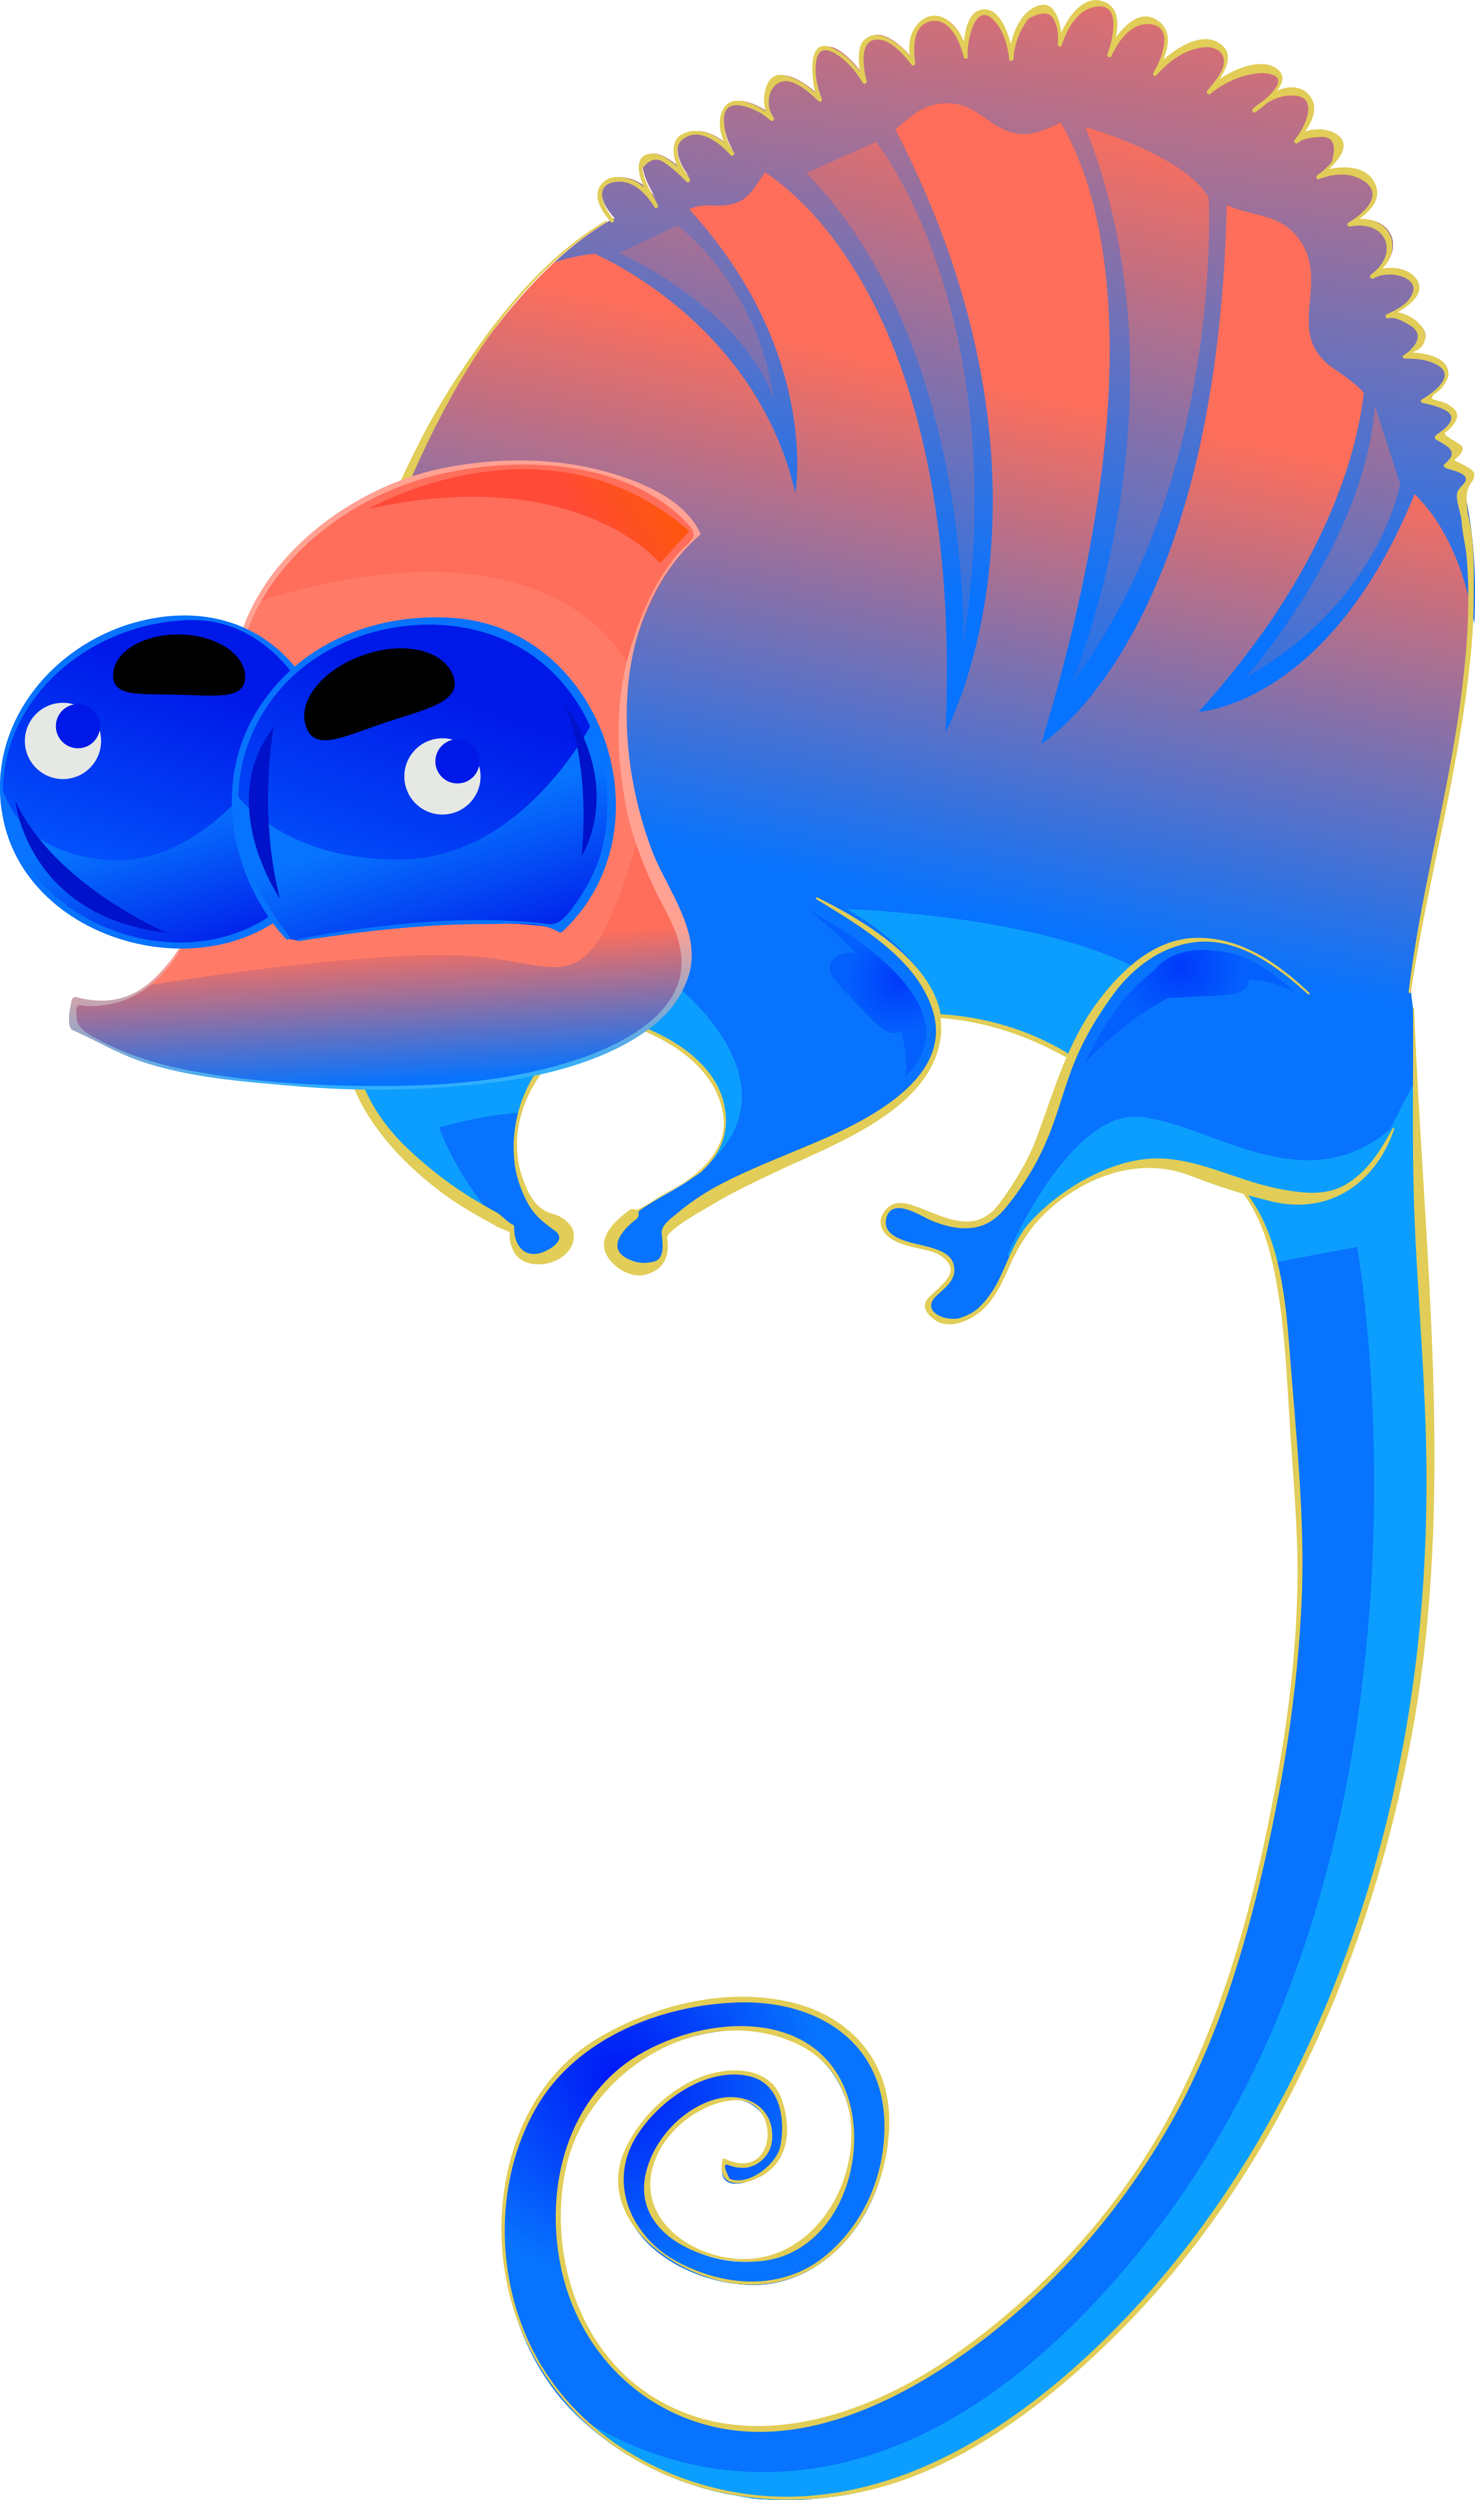 <?xml version="1.0" standalone="no"?>
<svg version="1.1" x="0" y="0" width="100%" height="100%" viewBox="0.05 0.2 267 452.3" xmlns="http://www.w3.org/2000/svg" xmlns:xlink="http://www.w3.org/1999/xlink">
  <style type="text/css">.st1{stroke:none;stroke-width:1;stroke-linecap:butt;stroke-linejoin:miter;fill:url(#2203DA4E-B357-D888-0428-45F458F15847);fill-rule:nonZero;}
.st2{stroke:none;stroke-width:1;stroke-linecap:butt;stroke-linejoin:miter;fill:url(#DE963FE2-128F-750A-BC49-66ECBA714797);fill-rule:nonZero;}
.st3{stroke:none;stroke-width:1;stroke-linecap:butt;stroke-linejoin:miter;fill:url(#42F0562F-F0C7-A6BA-0463-F552063AE399);fill-rule:nonZero;}
.st4{stroke:none;stroke-width:1;stroke-linecap:butt;stroke-linejoin:miter;fill:url(#2D99F92D-74B4-1B01-94C0-78FC0E49F241);fill-rule:nonzero;}
.st5{stroke:none;stroke-width:1;stroke-linecap:butt;stroke-linejoin:miter;fill:url(#3C296667-9EA6-D107-F6B8-43F72703DC3F);fill-rule:nonZero;}
.st6{stroke:none;stroke-width:1;stroke-linecap:butt;stroke-linejoin:miter;fill:url(#C7A46EE4-F2E0-AF74-EEBB-D031768054F0);fill-rule:nonZero;}
.st7{stroke:none;stroke-width:1;stroke-linecap:butt;stroke-linejoin:miter;fill:#0c9efe;fill-opacity:1;fill-rule:nonzero;}
.st8{stroke:none;stroke-width:1;stroke-linecap:butt;stroke-linejoin:miter;fill:url(#BAE6CDE3-2506-4EE7-4A92-1BE19E758D1A);fill-rule:nonzero;}
.st9{stroke:none;stroke-width:1;stroke-linecap:butt;stroke-linejoin:miter;fill:url(#B5813AC1-FB0A-ECE6-96EC-AF1F2DB5E27A);fill-rule:nonZero;}
.st10{stroke:none;stroke-width:1;stroke-linecap:butt;stroke-linejoin:miter;fill:#ff7b68;fill-opacity:1;fill-rule:nonZero;}
.st11{stroke:none;stroke-width:1;stroke-linecap:butt;stroke-linejoin:miter;fill:url(#F0D47C96-C75F-FC97-D648-911EF0C1262F);fill-rule:nonZero;}
.st12{stroke:none;stroke-width:1;stroke-linecap:butt;stroke-linejoin:miter;fill:url(#9685461B-31D0-8AA1-40CD-8A5CEEAEE4A7);fill-rule:nonZero;}
.st13{stroke:none;stroke-width:1;stroke-linecap:butt;stroke-linejoin:miter;fill:url(#E3387014-F591-DCBA-1E88-B9B659DD0D30);fill-rule:nonZero;}
.st14{stroke:none;stroke-width:1;stroke-linecap:butt;stroke-linejoin:miter;fill:url(#F4737843-579E-982B-D17B-36A291C25A83);fill-rule:nonZero;}
.st15{stroke:none;stroke-width:1;stroke-linecap:butt;stroke-linejoin:miter;fill:url(#D16A98A5-F264-F832-8AC3-61AD61608337);fill-rule:nonZero;}
.st16{stroke:none;stroke-width:1;stroke-linecap:butt;stroke-linejoin:miter;fill:url(#FC7E2133-6CF0-CB96-A608-9CE5DB75C41F);fill-rule:nonZero;}
.st17{stroke:none;stroke-width:1;stroke-linecap:butt;stroke-linejoin:miter;fill:#000000;fill-opacity:1;fill-rule:nonZero;}
.st18{stroke:none;stroke-width:1;stroke-linecap:butt;stroke-linejoin:miter;fill:#000000;fill-opacity:1;fill-rule:nonZero;}
.st19{stroke:none;stroke-width:1;stroke-linecap:butt;stroke-linejoin:miter;fill:url(#6FCA0D5F-BB52-CD96-24BB-6FF5D8DBDA73);fill-rule:nonZero;}
.st20{stroke:none;stroke-width:1;stroke-linecap:butt;stroke-linejoin:miter;fill:#e5e8e4;fill-opacity:1;fill-rule:nonZero;}
.st21{stroke:none;stroke-width:1;stroke-linecap:butt;stroke-linejoin:miter;fill:#0019e9;fill-opacity:1;fill-rule:nonZero;}
.st22{stroke:none;stroke-width:1;stroke-linecap:butt;stroke-linejoin:miter;fill:url(#061864BF-C6A9-42E7-3A5F-4772D30E68D8);fill-rule:nonZero;}
.st23{stroke:none;stroke-width:1;stroke-linecap:butt;stroke-linejoin:miter;fill:#e5e8e4;fill-opacity:1;fill-rule:nonZero;}
.st24{stroke:none;stroke-width:1;stroke-linecap:butt;stroke-linejoin:miter;fill:#0019e9;fill-opacity:1;fill-rule:nonZero;}
.st25{stroke:none;stroke-width:1;stroke-linecap:butt;stroke-linejoin:miter;fill:#0013ca;fill-opacity:1;fill-rule:nonzero;}</style>
  <defs>
    <linearGradient x1="192.134" y1="72.178" x2="171.716" y2="164.162" gradientUnits="userSpaceOnUse" id="2203DA4E-B357-D888-0428-45F458F15847">
      <stop offset="0%" style="stop-color:#fe6e5a;stop-opacity:1;"/>
      <stop offset="100%" style="stop-color:#0773fe;stop-opacity:1;"/>
    </linearGradient>
    <radialGradient cx="111.937" cy="375.907" fx="111.937" fy="375.907" r="35.779" gradientUnits="userSpaceOnUse" id="DE963FE2-128F-750A-BC49-66ECBA714797">
      <stop offset="0%" style="stop-color:#0017f6;stop-opacity:1;"/>
      <stop offset="100%" style="stop-color:#0773fe;stop-opacity:1;"/>
    </radialGradient>
    <linearGradient x1="195.896" y1="-16.132" x2="179.518" y2="109.315" gradientUnits="userSpaceOnUse" id="42F0562F-F0C7-A6BA-0463-F552063AE399">
      <stop offset="0%" style="stop-color:#fe6e5a;stop-opacity:1;"/>
      <stop offset="100%" style="stop-color:#0773fe;stop-opacity:1;"/>
    </linearGradient>
    <radialGradient cx="162.738" cy="177.626" fx="162.738" fy="177.626" r="9.435" gradientUnits="userSpaceOnUse" id="3C296667-9EA6-D107-F6B8-43F72703DC3F">
      <stop offset="0%" style="stop-color:#003afb;stop-opacity:1;"/>
      <stop offset="100%" style="stop-color:#0360fd;stop-opacity:1;"/>
    </radialGradient>
    <radialGradient cx="213.827" cy="175.228" fx="213.827" fy="175.228" r="11.216" gradientUnits="userSpaceOnUse" id="C7A46EE4-F2E0-AF74-EEBB-D031768054F0">
      <stop offset="0%" style="stop-color:#003afb;stop-opacity:1;"/>
      <stop offset="100%" style="stop-color:#0360fd;stop-opacity:1;"/>
    </radialGradient>
    <linearGradient x1="71.893" y1="170.988" x2="73.427" y2="195.775" gradientUnits="userSpaceOnUse" id="B5813AC1-FB0A-ECE6-96EC-AF1F2DB5E27A">
      <stop offset="0%" style="stop-color:#fe6e5a;stop-opacity:1;"/>
      <stop offset="100%" style="stop-color:#0773fe;stop-opacity:1;"/>
    </linearGradient>
    <linearGradient x1="71.636" y1="171.169" x2="73.18" y2="196.121" gradientUnits="userSpaceOnUse" id="F0D47C96-C75F-FC97-D648-911EF0C1262F">
      <stop offset="0%" style="stop-color:#ffa193;stop-opacity:1;"/>
      <stop offset="100%" style="stop-color:#30affd;stop-opacity:1;"/>
    </linearGradient>
    <linearGradient x1="102.793" y1="91.498" x2="115.791" y2="83.838" gradientUnits="userSpaceOnUse" id="9685461B-31D0-8AA1-40CD-8A5CEEAEE4A7">
      <stop offset="0%" style="stop-color:#ff4a38;stop-opacity:1;"/>
      <stop offset="100%" style="stop-color:#fe560f;stop-opacity:1;"/>
    </linearGradient>
    <linearGradient x1="37.5" y1="124.556" x2="23.893" y2="162.172" gradientUnits="userSpaceOnUse" id="E3387014-F591-DCBA-1E88-B9B659DD0D30">
      <stop offset="0%" style="stop-color:#0019e9;stop-opacity:1;"/>
      <stop offset="100%" style="stop-color:#0256fd;stop-opacity:1;"/>
    </linearGradient>
    <linearGradient x1="37.611" y1="174.443" x2="29.206" y2="148.739" gradientUnits="userSpaceOnUse" id="F4737843-579E-982B-D17B-36A291C25A83">
      <stop offset="0%" style="stop-color:#0019e9;stop-opacity:1;"/>
      <stop offset="100%" style="stop-color:#0773fe;stop-opacity:1;"/>
    </linearGradient>
    <linearGradient x1="40.597" y1="84.151" x2="39.052" y2="93.48" gradientUnits="userSpaceOnUse" id="D16A98A5-F264-F832-8AC3-61AD61608337">
      <stop offset="0%" style="stop-color:#0019e9;stop-opacity:1;"/>
      <stop offset="100%" style="stop-color:#0773fe;stop-opacity:1;"/>
    </linearGradient>
    <linearGradient x1="83.683" y1="126.349" x2="68.923" y2="167.15" gradientUnits="userSpaceOnUse" id="FC7E2133-6CF0-CB96-A608-9CE5DB75C41F">
      <stop offset="0%" style="stop-color:#0019e9;stop-opacity:1;"/>
      <stop offset="100%" style="stop-color:#0256fd;stop-opacity:1;"/>
    </linearGradient>
    <linearGradient x1="86.546" y1="176.001" x2="77.703" y2="148.961" gradientUnits="userSpaceOnUse" id="6FCA0D5F-BB52-CD96-24BB-6FF5D8DBDA73">
      <stop offset="0%" style="stop-color:#0019e9;stop-opacity:1;"/>
      <stop offset="100%" style="stop-color:#0773fe;stop-opacity:1;"/>
    </linearGradient>
    <linearGradient x1="87.07" y1="83.371" x2="85.468" y2="93.039" gradientUnits="userSpaceOnUse" id="061864BF-C6A9-42E7-3A5F-4772D30E68D8">
      <stop offset="0%" style="stop-color:#0019e9;stop-opacity:1;"/>
      <stop offset="100%" style="stop-color:#0773fe;stop-opacity:1;"/>
    </linearGradient>
  </defs>
  <g id="组372">
    <g id="组373">
      <path class="st1" id="路径821" d="M 264.724 88.982 C 266.824 85.882 268.324 85.882 262.224 83.882 C 265.824 80.782 265.124 81.482 260.524 78.782 C 265.524 75.582 264.024 73.382 258.024 72.182 C 265.224 68.082 262.124 63.782 254.724 64.182 C 256.924 62.982 259.124 61.782 257.524 59.482 C 256.824 58.382 253.024 56.182 251.724 56.882 C 253.824 55.882 257.824 53.782 256.424 50.882 C 255.324 48.682 250.724 48.482 248.924 49.682 C 255.124 45.582 251.924 38.482 244.724 40.182 C 254.124 35.282 247.124 28.182 239.124 31.582 C 240.824 30.382 244.024 27.382 242.624 25.182 C 241.424 23.382 236.424 23.682 235.124 25.082 C 241.324 18.182 235.524 14.282 229.724 17.782 C 237.024 11.382 225.724 10.382 219.124 16.182 C 227.624 6.882 216.324 4.482 209.324 12.882 C 215.524 3.682 205.724 -1.018 201.024 9.582 C 205.724 -1.718 195.224 -2.718 192.024 7.782 C 192.524 4.482 190.324 -0.918 186.724 2.182 C 184.824 3.882 183.124 7.782 183.224 10.382 C 183.124 7.882 180.524 -0.218 176.924 2.482 C 175.424 3.682 174.724 8.282 175.124 9.982 C 173.224 0.382 163.524 0.882 165.524 11.182 C 164.124 9.182 159.424 4.682 157.124 7.282 C 155.824 8.782 156.324 12.782 156.824 14.582 C 155.724 12.682 151.624 7.682 149.124 8.782 C 146.424 9.982 147.924 15.882 148.724 17.882 C 147.224 16.282 142.424 12.382 140.124 14.382 C 138.724 15.582 138.724 20.082 140.024 21.282 C 138.224 19.582 133.324 16.882 131.524 19.782 C 130.324 21.582 131.624 25.982 132.924 27.582 C 126.624 20.482 118.724 24.582 125.024 32.382 C 123.624 30.882 119.024 26.382 116.924 28.582 C 115.124 30.482 118.424 35.382 119.324 37.082 C 115.224 29.082 104.224 31.882 111.324 39.682 C 111.324 39.682 110.124 40.282 110.124 40.282 C 92.724 50.282 75.024 78.582 69.924 96.582 C 69.924 96.582 100.524 163.382 100.524 163.382 C 100.524 163.382 115.324 178.282 117.324 179.182 C 117.524 179.282 118.124 179.382 118.924 179.482 C 118.924 179.482 110.324 184.482 110.324 184.482 C 111.024 184.582 111.824 184.782 112.624 185.082 C 112.624 185.082 63.524 182.982 63.524 182.982 C 59.924 200.982 78.424 215.682 92.824 222.382 C 91.924 234.282 110.724 224.482 98.724 220.582 C 87.924 210.782 94.724 186.282 112.924 185.082 C 121.624 187.682 132.224 194.782 131.324 204.182 C 130.324 213.882 118.524 215.882 112.824 221.382 C 104.224 228.482 123.124 234.982 120.324 223.282 C 129.524 213.982 144.224 210.282 155.724 203.782 C 167.324 196.982 170.924 190.182 169.624 183.882 C 177.824 184.282 186.124 186.782 192.924 190.982 C 192.924 190.982 193.924 191.682 193.924 191.682 C 190.624 199.382 189.124 208.582 183.724 215.182 C 182.324 217.482 180.924 219.782 178.124 221.382 C 174.824 222.682 170.424 221.382 167.524 219.882 C 165.324 218.782 161.624 216.782 160.324 220.182 C 158.024 225.782 169.224 225.382 171.324 227.682 C 174.524 231.082 170.824 232.882 168.724 234.982 C 166.324 237.482 169.924 239.682 172.224 239.482 C 178.624 238.882 181.024 232.482 183.124 227.382 C 185.524 221.582 191.124 216.882 196.924 214.082 C 204.224 210.782 209.324 209.582 216.124 212.182 C 218.824 213.082 221.524 213.982 224.124 214.782 C 233.924 225.382 232.824 251.382 234.424 264.282 C 237.024 288.882 233.824 315.282 228.024 339.282 C 222.224 364.282 213.424 386.982 195.524 406.582 C 178.624 425.682 148.024 448.882 121.224 436.282 C 98.424 425.482 93.324 389.082 113.824 373.782 C 122.424 367.982 137.124 364.282 146.824 371.282 C 158.624 380.082 155.624 399.582 144.024 406.982 C 131.524 414.482 109.724 403.682 119.424 388.382 C 122.224 383.782 131.324 377.482 136.424 381.182 C 142.524 385.382 138.624 395.382 130.924 391.382 C 129.324 398.382 138.524 394.482 140.824 390.882 C 142.624 387.282 142.324 379.882 138.724 377.082 C 129.524 370.582 114.324 383.182 112.724 391.682 C 110.324 404.682 123.124 412.482 134.024 413.482 C 146.924 414.882 157.324 403.982 159.724 391.982 C 166.024 358.582 129.424 356.782 108.224 369.682 C 85.624 383.582 86.324 419.182 103.924 436.682 C 122.624 455.082 149.924 456.782 172.124 444.882 C 198.224 430.782 217.824 407.082 231.524 381.782 C 253.824 339.682 261.124 296.282 258.424 248.382 C 256.924 226.682 256.324 204.482 255.824 182.682 C 255.824 182.682 255.424 179.282 255.424 179.282 C 259.424 150.082 271.224 117.582 264.724 88.982  Z " style="fill:url(&quot;#2203DA4E-B357-D888-0428-45F458F15847&quot;)"/>
      <path class="st2" id="路径822" d="M 195.724 406.582 C 178.824 425.682 148.224 448.882 121.424 436.282 C 98.624 425.482 93.524 389.082 114.024 373.782 C 122.624 367.982 137.324 364.282 147.024 371.282 C 158.824 380.082 155.824 399.582 144.224 406.982 C 131.724 414.482 109.924 403.682 119.624 388.382 C 122.424 383.782 131.524 377.482 136.624 381.182 C 142.724 385.382 138.824 395.382 131.124 391.382 C 129.524 398.382 138.724 394.482 141.024 390.882 C 142.824 387.282 142.524 379.882 138.924 377.082 C 129.724 370.582 114.524 383.182 112.924 391.682 C 110.524 404.682 123.324 412.482 134.224 413.482 C 147.124 414.882 157.524 403.982 159.924 391.982 C 166.224 358.582 129.624 356.782 108.424 369.682 C 85.824 383.582 86.524 419.182 104.124 436.682 C 122.824 455.082 150.124 456.782 172.324 444.882 C 190.224 435.182 205.124 420.982 217.124 404.782 C 216.624 397.282 214.924 390.082 212.324 383.282 C 207.924 391.382 202.424 399.182 195.724 406.582  Z " style="fill:url(&quot;#DE963FE2-128F-750A-BC49-66ECBA714797&quot;)"/>
      <path class="st3" id="路径823" d="M 262.224 83.882 C 265.824 80.782 265.124 81.482 260.524 78.782 C 265.524 75.582 264.024 73.382 258.024 72.182 C 265.224 68.082 262.124 63.782 254.724 64.182 C 256.924 62.982 259.124 61.782 257.524 59.482 C 256.824 58.382 253.024 56.182 251.724 56.882 C 253.824 55.882 257.824 53.782 256.424 50.882 C 255.324 48.682 250.724 48.482 248.924 49.682 C 255.124 45.582 251.924 38.482 244.724 40.182 C 254.124 35.282 247.124 28.182 239.124 31.582 C 240.824 30.382 244.024 27.382 242.624 25.182 C 241.424 23.382 236.424 23.682 235.124 25.082 C 241.324 18.182 235.524 14.282 229.724 17.782 C 237.024 11.382 225.724 10.382 219.124 16.182 C 227.624 6.882 216.324 4.482 209.324 12.882 C 215.524 3.682 205.724 -1.018 201.024 9.582 C 205.724 -1.718 195.224 -2.718 192.024 7.782 C 192.524 4.482 190.324 -0.918 186.724 2.182 C 184.824 3.882 183.124 7.782 183.224 10.382 C 183.124 7.882 180.524 -0.218 176.924 2.482 C 175.424 3.682 174.724 8.282 175.124 9.982 C 173.224 0.382 163.524 0.882 165.524 11.182 C 164.124 9.182 159.424 4.682 157.124 7.282 C 155.824 8.782 156.324 12.782 156.824 14.582 C 155.724 12.682 151.624 7.682 149.124 8.782 C 146.424 9.982 147.924 15.882 148.724 17.882 C 147.224 16.282 142.424 12.382 140.124 14.382 C 138.724 15.582 138.724 20.082 140.024 21.282 C 138.224 19.582 133.324 16.882 131.524 19.782 C 130.324 21.582 131.624 25.982 132.924 27.582 C 126.624 20.482 118.724 24.582 125.024 32.382 C 123.624 30.882 119.024 26.382 116.924 28.582 C 115.124 30.482 118.424 35.382 119.324 37.082 C 115.224 29.082 104.224 31.882 111.324 39.682 C 111.324 39.682 110.124 40.282 110.124 40.282 C 106.924 42.182 103.624 44.682 100.424 47.682 C 102.724 46.882 105.224 46.382 107.624 46.082 C 111.424 47.782 137.224 60.182 144.024 89.382 C 144.024 89.382 148.524 63.982 124.824 38.082 C 127.424 36.682 129.924 37.982 133.124 36.982 C 135.724 36.182 136.924 33.582 138.524 31.382 C 145.924 36.182 174.324 59.482 171.224 132.682 C 171.224 132.682 195.524 88.082 162.124 23.582 C 165.224 21.082 167.124 18.982 171.424 18.882 C 176.524 18.782 178.724 22.882 183.224 24.182 C 186.524 25.082 189.224 23.682 192.024 22.382 C 198.224 32.582 210.124 63.682 188.524 134.782 C 188.524 134.782 220.324 115.882 222.124 37.282 C 226.824 39.582 232.524 38.582 235.924 44.582 C 240.324 52.382 232.524 60.882 241.624 66.982 C 244.124 68.682 245.724 69.882 246.924 71.282 C 245.724 81.682 240.324 103.382 217.024 128.982 C 217.024 128.982 240.524 127.882 256.124 89.582 C 257.324 90.782 258.424 92.082 259.524 93.582 C 263.824 99.882 265.724 106.382 266.924 113.082 C 267.324 104.882 266.924 96.782 265.124 88.982 C 266.724 85.882 268.224 85.882 262.224 83.882  Z " style="fill:url(&quot;#42F0562F-F0C7-A6BA-0463-F552063AE399&quot;)"/>
      <defs>
        <linearGradient x1="68.133%" y1="0%" x2="31.867%" y2="100%" id="2D99F92D-74B4-1B01-94C0-78FC0E49F241">
          <stop offset="0%" style="stop-color:#fe6e5a;stop-opacity:1;"/>
          <stop offset="100%" style="stop-color:#0773fe;stop-opacity:1;"/>
        </linearGradient>
      </defs>
      <path class="st4" id="复合路径48" d="M 122.724 40.982 C 122.724 40.982 112.124 45.982 112.124 45.982 C 112.124 45.982 133.824 55.382 140.124 72.382 C 140.024 72.282 138.624 54.082 122.724 40.982  Z M 146.024 31.482 C 176.724 63.182 174.324 117.682 174.324 117.682 C 183.824 56.882 158.624 25.882 158.624 25.882 C 158.624 25.882 146.024 31.482 146.024 31.482  Z M 196.524 23.182 C 216.224 73.182 193.824 124.182 193.824 124.182 C 221.724 87.282 218.824 35.982 218.824 35.982 C 214.624 28.282 196.524 23.182 196.524 23.182  Z M 248.924 73.682 C 247.124 98.482 225.524 122.782 225.524 122.782 C 249.624 109.282 253.524 87.782 253.524 87.782 C 253.524 87.782 248.924 73.682 248.924 73.682  Z " style="fill:url(&quot;#2D99F92D-74B4-1B01-94C0-78FC0E49F241&quot;)"/>
      <path class="st5" id="路径828" d="M 146.524 164.982 C 149.924 167.582 152.624 170.082 154.824 172.582 C 153.324 172.482 152.024 172.782 151.124 173.582 C 148.824 175.782 151.524 177.882 154.824 181.482 C 158.124 184.882 160.824 188.382 163.124 186.682 C 164.624 191.682 163.924 194.982 163.924 194.982 C 178.424 180.982 146.524 164.982 146.524 164.982  Z " style="fill:url(&quot;#3C296667-9EA6-D107-F6B8-43F72703DC3F&quot;)"/>
      <path class="st6" id="路径829" d="M 234.424 179.782 C 228.924 174.382 223.924 172.282 219.424 172.182 C 218.624 172.082 217.724 171.982 216.924 172.082 C 213.424 172.282 210.424 173.682 209.124 175.682 C 201.024 181.482 196.524 192.382 196.524 192.382 C 202.024 186.682 207.124 182.982 211.624 180.682 C 213.024 180.782 214.724 180.582 216.724 180.482 C 221.624 180.282 226.224 180.482 226.124 177.382 C 231.424 177.682 234.424 179.782 234.424 179.782  Z " style="fill:url(&quot;#C7A46EE4-F2E0-AF74-EEBB-D031768054F0&quot;)"/>
      <path class="st7" id="复合路径49" d="M 131.324 204.282 C 131.224 204.882 131.124 205.482 131.024 206.082 C 131.024 206.182 130.924 206.282 130.924 206.382 C 130.824 206.882 130.624 207.282 130.424 207.682 C 130.424 207.782 130.324 207.782 130.324 207.882 C 130.124 208.382 129.824 208.782 129.624 209.182 C 129.624 209.182 129.624 209.182 129.524 209.282 C 129.224 209.782 128.924 210.182 128.524 210.582 C 128.524 210.582 128.524 210.582 128.524 210.582 C 145.024 195.082 121.224 177.482 121.224 177.482 C 121.224 177.482 118.824 179.382 118.824 179.382 C 118.824 179.382 118.824 179.382 118.824 179.382 C 118.824 179.382 118.224 179.882 118.224 179.882 C 118.224 179.882 118.224 179.882 118.224 179.882 C 118.224 179.882 112.024 184.982 112.024 184.982 C 112.024 184.982 111.824 185.082 111.824 185.082 C 111.824 185.082 111.524 185.382 111.524 185.382 C 111.924 185.282 112.424 185.282 112.824 185.282 C 121.624 187.682 132.224 194.782 131.324 204.282  Z M 257.124 220.982 C 256.924 217.082 256.824 213.182 256.724 209.282 C 256.724 209.082 256.724 208.782 256.724 208.582 C 256.624 204.282 256.424 199.982 256.324 195.682 C 256.324 195.682 256.324 195.682 256.324 195.582 C 254.824 198.282 253.324 201.282 251.624 204.582 C 235.924 217.682 219.424 203.582 206.524 202.282 C 193.624 200.882 182.424 227.182 182.424 227.182 C 182.424 227.182 183.024 227.982 183.024 227.982 C 183.124 227.782 183.224 227.582 183.224 227.382 C 185.624 221.582 191.224 216.882 197.024 214.082 C 204.324 210.782 209.424 209.582 216.224 212.182 C 218.924 213.082 221.624 213.982 224.224 214.782 C 224.624 215.182 224.924 215.582 225.224 215.982 C 225.324 216.082 225.424 216.282 225.524 216.382 C 225.724 216.682 225.924 216.982 226.224 217.282 C 226.324 217.482 226.424 217.582 226.524 217.782 C 226.724 218.082 226.924 218.482 227.124 218.882 C 227.224 218.982 227.324 219.182 227.324 219.282 C 227.624 219.782 227.824 220.282 228.124 220.882 C 228.124 220.882 228.124 220.982 228.124 220.982 C 228.324 221.482 228.624 221.982 228.824 222.582 C 228.924 222.682 228.924 222.882 229.024 222.982 C 229.224 223.382 229.324 223.882 229.524 224.282 C 229.624 224.482 229.624 224.582 229.724 224.782 C 229.924 225.282 230.024 225.782 230.224 226.282 C 230.224 226.382 230.324 226.482 230.324 226.582 C 230.524 227.182 230.724 227.882 230.824 228.582 C 230.824 228.582 230.824 228.582 230.824 228.582 C 230.824 228.582 245.724 225.782 245.724 225.782 C 245.724 225.782 264.624 332.782 208.624 404.582 C 159.524 467.582 115.624 444.482 105.424 437.782 C 105.424 437.782 105.424 437.782 105.424 437.782 C 105.424 437.782 105.424 437.782 105.424 437.782 C 106.024 438.282 106.524 438.782 107.124 439.282 C 107.124 439.282 107.124 439.282 107.224 439.282 C 107.824 439.782 108.424 440.282 109.024 440.682 C 109.024 440.682 109.024 440.682 109.124 440.782 C 109.724 441.282 110.324 441.682 110.924 442.082 C 110.924 442.082 111.024 442.082 111.024 442.182 C 111.624 442.582 112.224 442.982 112.824 443.382 C 112.824 443.382 112.924 443.382 112.924 443.482 C 113.524 443.882 114.124 444.282 114.724 444.582 C 114.724 444.582 114.824 444.582 114.824 444.682 C 115.424 445.082 116.024 445.382 116.624 445.682 C 116.624 445.682 116.724 445.782 116.724 445.782 C 117.324 446.082 117.924 446.382 118.524 446.782 C 118.624 446.782 118.624 446.882 118.724 446.882 C 119.324 447.182 119.924 447.482 120.624 447.782 C 120.724 447.782 120.724 447.882 120.824 447.882 C 121.424 448.182 122.024 448.382 122.724 448.682 C 122.724 448.682 122.924 448.782 122.924 448.782 C 123.524 448.982 124.124 449.282 124.724 449.482 C 124.824 449.482 124.924 449.582 125.024 449.582 C 125.624 449.782 126.224 449.982 126.824 450.182 C 126.924 450.182 127.024 450.282 127.124 450.282 C 127.724 450.482 128.324 450.582 128.924 450.782 C 129.024 450.782 129.124 450.882 129.224 450.882 C 129.824 450.982 130.424 451.182 131.024 451.282 C 131.124 451.282 131.324 451.382 131.424 451.382 C 132.024 451.482 132.624 451.582 133.224 451.682 C 133.324 451.682 133.524 451.682 133.624 451.782 C 134.224 451.882 134.824 451.982 135.324 452.082 C 135.524 452.082 135.624 452.082 135.824 452.182 C 136.424 452.282 136.924 452.282 137.524 452.382 C 137.724 452.382 137.824 452.382 138.024 452.382 C 138.624 452.382 139.124 452.482 139.724 452.482 C 139.924 452.482 140.124 452.482 140.324 452.482 C 140.824 452.482 141.424 452.482 141.924 452.482 C 142.124 452.482 142.324 452.482 142.524 452.482 C 143.024 452.482 143.624 452.482 144.124 452.482 C 144.324 452.482 144.524 452.482 144.824 452.482 C 145.324 452.482 145.824 452.482 146.424 452.382 C 146.624 452.382 146.924 452.382 147.124 452.282 C 147.624 452.282 148.124 452.182 148.624 452.182 C 148.924 452.182 149.124 452.082 149.424 452.082 C 149.924 451.982 150.424 451.982 150.924 451.882 C 151.224 451.882 151.424 451.782 151.724 451.782 C 152.224 451.682 152.624 451.682 153.124 451.582 C 153.424 451.582 153.724 451.482 154.024 451.382 C 154.524 451.282 154.924 451.182 155.424 451.082 C 155.724 450.982 156.024 450.982 156.324 450.882 C 156.724 450.782 157.224 450.682 157.624 450.582 C 157.924 450.482 158.224 450.382 158.624 450.282 C 159.024 450.182 159.424 450.082 159.824 449.982 C 160.124 449.882 160.524 449.782 160.824 449.682 C 161.224 449.582 161.624 449.482 162.024 449.282 C 162.324 449.182 162.724 449.082 163.024 448.882 C 163.424 448.782 163.724 448.582 164.124 448.482 C 164.524 448.382 164.824 448.182 165.224 448.082 C 165.524 447.982 165.924 447.782 166.224 447.682 C 166.624 447.482 167.024 447.382 167.424 447.182 C 167.724 447.082 168.024 446.882 168.324 446.782 C 168.824 446.582 169.224 446.382 169.624 446.182 C 169.924 446.082 170.124 445.982 170.424 445.782 C 171.124 445.482 171.824 445.082 172.524 444.682 C 198.624 430.582 218.224 406.882 231.924 381.582 C 254.224 339.482 261.524 296.082 258.824 248.182 C 258.524 244.282 258.324 240.282 258.124 236.282 C 258.124 235.482 258.024 234.682 258.024 233.982 C 257.824 230.082 257.624 226.182 257.524 222.282 C 257.124 221.982 257.124 221.482 257.124 220.982  Z M 170.324 183.982 C 178.324 184.482 186.324 186.982 193.024 190.982 C 193.024 190.982 194.024 191.682 194.024 191.682 C 193.524 192.782 193.124 193.882 192.724 195.082 C 192.724 195.082 192.724 194.982 192.824 194.982 C 195.924 187.382 205.224 175.082 205.224 175.082 C 186.424 165.582 153.324 164.682 153.324 164.682 C 167.124 172.482 169.824 181.582 170.324 183.982  Z M 94.424 201.582 C 94.624 200.782 94.924 199.982 95.124 199.182 C 95.124 199.182 95.124 199.182 95.124 199.182 C 95.724 197.682 96.424 196.182 97.324 194.782 C 97.324 194.782 97.324 194.682 97.424 194.682 C 97.824 193.982 98.324 193.382 98.824 192.782 C 98.824 192.682 98.924 192.682 98.924 192.582 C 99.924 191.382 101.024 190.282 102.224 189.282 C 102.324 189.182 102.424 189.182 102.424 189.082 C 103.024 188.582 103.624 188.182 104.324 187.782 C 104.424 187.682 104.524 187.682 104.624 187.582 C 105.324 187.182 106.024 186.782 106.724 186.482 C 106.424 185.882 106.024 185.282 105.524 184.682 C 102.524 180.582 97.324 177.482 88.124 178.982 C 79.424 180.482 72.124 181.482 66.024 182.982 C 66.024 182.982 66.024 182.982 66.024 182.982 C 65.124 183.182 64.224 183.382 63.424 183.682 C 61.624 194.382 67.624 203.882 75.824 211.282 C 75.824 211.282 75.924 211.382 75.924 211.382 C 76.224 211.682 76.624 211.982 77.024 212.282 C 77.124 212.282 77.124 212.382 77.224 212.382 C 77.524 212.682 77.924 212.982 78.224 213.182 C 78.224 213.182 78.424 213.382 78.424 213.382 C 78.724 213.682 79.124 213.882 79.424 214.182 C 79.524 214.282 79.624 214.282 79.624 214.382 C 79.924 214.682 80.324 214.882 80.624 215.182 C 80.724 215.282 80.824 215.282 80.824 215.382 C 81.224 215.682 81.524 215.882 81.924 216.182 C 82.024 216.182 82.024 216.282 82.124 216.282 C 84.624 217.982 87.224 219.582 89.724 220.882 C 89.624 220.782 89.524 220.682 89.524 220.582 C 83.924 214.082 81.024 208.082 79.524 204.182 C 84.424 202.882 90.024 201.582 94.424 201.582  Z " style="fill:rgb(12, 158, 254)"/>
      <defs>
        <linearGradient x1="61.099%" y1="0%" x2="38.901%" y2="100%" id="BAE6CDE3-2506-4EE7-4A92-1BE19E758D1A">
          <stop offset="0%" style="stop-color:#ffa193;stop-opacity:1;"/>
          <stop offset="100%" style="stop-color:#30affd;stop-opacity:1;"/>
        </linearGradient>
      </defs>
      <path class="st8" id="复合路径50" d="M 92.324 223.182 C 92.224 224.182 92.424 225.282 92.824 226.182 C 93.924 228.982 97.324 229.382 99.824 228.582 C 102.224 227.882 104.424 225.682 103.824 222.982 C 103.524 221.582 101.624 220.182 100.324 219.882 C 97.224 219.182 95.724 216.382 94.724 213.582 C 90.224 201.082 100.324 186.782 112.924 185.382 C 120.824 187.882 129.524 193.082 130.924 201.682 C 131.824 206.782 128.524 210.882 124.624 213.582 C 123.224 214.582 121.624 215.382 120.124 216.282 C 119.524 216.582 115.524 219.382 115.024 219.082 C 114.724 218.882 114.224 218.882 113.924 219.182 C 111.524 220.982 108.024 223.982 109.924 227.382 C 111.124 229.582 114.424 231.582 117.024 230.782 C 120.224 229.882 121.324 227.482 120.824 224.182 C 120.624 222.782 127.724 218.882 128.924 218.182 C 132.824 215.782 137.024 213.882 141.224 211.882 C 151.624 206.982 169.624 200.482 170.424 186.782 C 170.424 185.982 170.424 185.182 170.324 184.382 C 178.324 184.982 185.824 187.482 192.824 191.382 C 193.224 191.582 193.624 190.982 193.224 190.682 C 186.224 186.482 178.424 184.182 170.324 183.682 C 168.524 173.782 155.724 166.382 148.024 162.582 C 147.824 162.482 147.624 162.782 147.824 162.882 C 155.824 167.782 166.324 173.782 169.024 183.482 C 172.524 196.182 154.924 203.882 146.024 207.582 C 140.824 209.782 135.624 211.782 130.624 214.382 C 127.924 215.782 125.324 217.482 123.024 219.382 C 122.024 220.282 119.724 221.682 119.824 223.282 C 119.924 224.882 120.624 228.082 118.224 228.482 C 116.824 228.782 115.624 228.782 114.224 228.182 C 109.624 226.382 112.524 222.782 115.224 220.782 C 115.624 220.482 115.724 220.082 115.624 219.482 C 115.524 218.982 126.024 213.182 127.024 212.182 C 130.424 209.082 132.124 205.182 131.224 200.482 C 129.824 192.482 121.024 187.182 113.424 184.982 C 113.424 184.882 113.424 184.682 113.224 184.682 C 113.024 184.682 112.824 184.682 112.624 184.782 C 111.824 184.582 111.024 184.382 110.224 184.182 C 110.124 184.182 110.024 184.382 110.224 184.382 C 110.824 184.482 111.324 184.682 111.924 184.882 C 99.824 186.182 92.024 198.182 93.124 209.982 C 93.324 212.582 94.224 215.282 95.424 217.582 C 96.724 220.082 98.324 221.282 100.524 222.882 C 102.724 224.482 99.624 226.282 98.224 226.782 C 94.824 227.982 93.024 225.282 93.124 222.182 C 93.124 221.982 93.024 221.882 92.924 221.782 C 91.924 221.382 90.824 219.982 89.824 219.482 C 88.024 218.482 86.224 217.482 84.524 216.382 C 80.724 213.982 77.124 211.082 73.824 207.982 C 66.524 200.982 63.124 192.882 63.724 182.782 C 63.724 182.382 63.224 182.382 63.124 182.682 C 59.024 196.482 71.124 209.782 81.424 216.982 C 84.024 218.782 86.824 220.382 89.624 221.882 C 90.024 222.282 92.324 222.982 92.324 223.182  Z M 256.024 182.582 C 256.024 182.482 255.824 182.482 255.824 182.582 C 255.924 194.482 255.624 206.382 256.024 218.382 C 256.424 230.082 257.424 241.882 257.924 253.582 C 258.924 274.982 257.824 296.582 253.724 317.582 C 246.024 357.882 227.324 398.182 196.924 426.382 C 182.324 439.882 164.424 451.182 144.124 451.882 C 125.824 452.482 106.724 443.382 97.524 427.282 C 89.724 413.682 89.224 395.382 97.024 381.682 C 104.224 368.982 119.724 362.882 133.724 362.482 C 147.324 362.082 159.424 368.982 160.124 383.582 C 160.524 393.182 156.624 402.582 149.124 408.582 C 141.424 414.682 131.124 413.882 122.824 409.482 C 114.624 405.182 110.024 395.582 115.024 387.082 C 118.924 380.482 127.924 373.882 135.924 375.882 C 141.324 377.282 142.224 383.682 141.324 388.382 C 140.724 391.682 135.624 395.782 132.124 394.382 C 132.224 394.482 130.424 391.382 131.824 391.882 C 132.624 392.182 133.324 392.382 134.224 392.382 C 134.924 392.482 135.824 392.282 136.524 391.982 C 138.424 391.082 139.724 389.282 139.824 387.182 C 140.224 381.482 135.124 378.682 130.024 379.882 C 123.824 381.382 118.524 387.082 117.024 393.082 C 113.824 405.782 131.024 411.382 140.524 408.782 C 153.524 405.182 158.024 387.082 152.124 376.282 C 144.424 362.082 122.824 365.782 112.324 374.282 C 102.024 382.682 99.024 396.982 101.424 409.582 C 104.024 423.482 113.724 434.882 127.424 438.782 C 144.524 443.682 162.424 434.882 175.924 425.082 C 190.724 414.282 203.224 399.882 212.224 383.882 C 219.624 370.682 224.324 356.182 227.924 341.482 C 232.124 324.082 235.024 306.482 235.724 288.582 C 236.224 274.082 234.624 259.382 233.524 244.982 C 232.824 235.782 231.824 224.282 226.024 216.482 C 227.524 216.882 229.124 217.282 230.724 217.682 C 241.024 219.882 249.124 214.082 252.424 204.482 C 252.524 204.282 252.224 204.182 252.124 204.382 C 249.924 208.382 247.624 212.182 243.524 214.582 C 240.024 216.582 235.824 216.082 232.124 215.382 C 224.524 214.082 217.224 209.782 209.524 209.782 C 201.224 209.782 192.024 215.282 186.524 221.282 C 183.924 224.182 182.724 227.782 181.124 231.182 C 180.224 233.082 179.124 234.882 177.624 236.382 C 176.624 237.482 175.424 238.082 174.024 238.582 C 171.624 239.482 166.424 237.582 169.624 234.582 C 171.324 232.982 173.224 231.682 172.724 229.182 C 172.324 226.982 169.824 226.282 168.124 225.782 C 165.724 225.082 159.824 224.482 160.424 220.882 C 161.224 216.682 166.224 219.882 168.124 220.782 C 169.824 221.582 171.824 222.182 173.724 222.382 C 177.624 222.682 180.124 221.282 182.524 218.182 C 185.224 214.782 187.624 210.982 189.324 206.982 C 191.024 203.182 192.124 199.082 193.524 195.082 C 195.324 189.782 198.124 184.782 201.424 180.282 C 205.224 175.082 210.624 171.082 217.124 170.582 C 224.724 170.082 231.524 175.282 236.824 180.082 C 237.024 180.282 237.224 179.982 237.024 179.782 C 231.324 174.382 224.424 169.582 216.224 169.882 C 208.924 170.182 203.124 175.682 199.024 181.082 C 193.324 188.582 190.924 197.282 187.724 205.982 C 186.124 210.282 183.624 214.282 180.924 217.982 C 176.424 223.982 170.624 220.082 165.324 218.282 C 162.924 217.482 161.124 217.582 159.824 219.882 C 158.924 221.482 159.724 223.082 161.024 224.082 C 162.724 225.382 165.224 225.782 167.324 226.282 C 169.124 226.682 170.424 227.082 171.624 228.582 C 173.624 231.082 169.024 233.682 167.824 235.382 C 166.724 236.982 168.424 238.482 169.524 239.182 C 172.024 240.682 175.424 239.182 177.424 237.582 C 179.824 235.682 181.324 232.582 182.524 229.882 C 184.824 224.582 187.524 220.682 192.224 217.182 C 199.124 212.082 207.624 209.782 215.724 212.982 C 218.824 214.182 221.924 215.282 225.124 216.182 C 229.324 221.782 230.724 229.382 231.724 236.082 C 232.824 243.882 233.124 251.782 233.624 259.582 C 234.324 269.782 235.224 279.782 234.824 289.982 C 234.424 301.982 232.824 313.882 230.524 325.582 C 226.624 345.982 221.024 366.282 210.924 384.482 C 201.324 401.582 187.124 416.682 170.824 427.582 C 155.024 438.082 133.424 444.682 116.524 432.682 C 104.024 423.782 99.224 406.382 102.624 391.882 C 106.724 374.682 127.124 362.182 144.124 369.882 C 162.024 378.082 154.024 407.882 135.624 408.882 C 125.324 409.382 113.924 401.082 119.024 390.082 C 121.324 384.982 127.224 380.582 132.824 380.182 C 141.724 379.582 140.824 395.282 131.324 390.782 C 131.124 390.682 130.824 390.782 130.824 390.982 C 129.924 395.782 133.824 395.882 137.324 394.182 C 142.824 391.582 143.424 385.482 141.624 380.182 C 139.724 374.382 133.024 373.982 128.024 375.582 C 122.024 377.482 116.624 382.482 113.724 387.982 C 106.524 401.382 122.524 412.582 134.224 413.482 C 150.624 414.782 160.924 399.082 161.024 384.182 C 161.124 372.682 153.524 364.582 142.524 362.282 C 131.024 359.782 118.124 363.082 108.224 368.982 C 96.024 376.282 90.624 390.482 90.824 404.182 C 91.024 419.182 98.024 432.782 109.924 441.782 C 123.424 451.982 140.924 454.582 157.124 450.782 C 175.124 446.582 191.024 433.882 203.724 420.982 C 231.724 392.382 248.424 352.982 255.624 313.982 C 263.624 270.682 257.724 226.382 256.024 182.582  Z M 266.324 87.582 C 266.724 87.082 266.924 86.582 266.924 85.982 C 266.924 84.882 263.124 83.582 263.324 83.382 C 263.824 82.982 265.524 81.582 264.524 80.782 C 264.124 80.382 261.124 78.882 261.624 78.482 C 262.524 77.882 263.324 76.982 263.724 75.982 C 264.224 74.682 262.924 73.782 262.024 73.282 C 260.724 72.482 257.924 72.782 260.024 71.282 C 261.024 70.582 261.624 69.682 262.124 68.582 C 262.524 67.482 261.924 66.182 261.024 65.482 C 259.724 64.582 258.424 64.282 256.924 64.082 C 254.624 63.782 256.224 64.182 257.324 62.982 C 259.624 60.182 256.024 57.182 253.024 56.682 C 255.224 55.482 258.124 53.282 256.524 50.782 C 255.224 48.882 252.624 48.382 250.324 48.782 C 254.024 44.782 251.624 39.682 246.124 39.782 C 248.424 38.182 250.424 35.782 248.724 32.982 C 247.224 30.282 243.524 30.182 240.624 30.782 C 242.324 29.182 244.324 26.782 242.624 24.982 C 241.124 23.482 238.424 23.282 236.324 23.982 C 237.824 21.782 238.924 19.082 236.624 16.982 C 235.124 15.682 233.124 15.782 231.224 16.582 C 232.324 15.182 232.724 13.682 231.124 12.582 C 228.424 10.682 223.824 12.482 220.824 14.482 C 222.324 12.282 223.324 9.582 220.724 7.982 C 217.624 5.982 213.424 8.582 210.624 10.982 C 211.724 8.382 212.124 5.482 209.424 3.782 C 206.624 1.982 203.824 4.482 202.024 6.982 C 202.624 4.282 202.524 1.282 199.524 0.382 C 196.124 -0.618 193.424 3.182 192.124 6.182 C 191.924 3.782 190.924 0.782 188.624 1.082 C 185.524 1.582 183.724 4.982 183.024 8.182 C 182.224 4.982 180.424 0.982 177.224 2.082 C 175.224 2.782 174.724 5.982 174.524 7.782 C 174.524 7.682 174.524 7.582 174.424 7.482 C 173.924 6.282 173.124 5.282 172.224 4.382 C 168.924 1.282 165.324 3.982 164.724 7.682 C 164.624 8.282 164.624 8.882 164.624 9.482 C 164.624 9.882 164.824 10.182 164.924 10.482 C 164.924 10.382 164.824 10.382 164.724 10.282 C 164.024 9.382 163.124 8.582 162.224 7.982 C 160.324 6.682 158.324 5.782 156.524 7.382 C 155.224 8.582 155.424 11.182 155.724 13.182 C 155.724 13.182 155.724 13.182 155.724 13.182 C 155.424 12.682 155.024 12.282 154.624 11.882 C 153.524 10.582 152.224 9.582 150.724 8.882 C 146.124 6.782 146.924 14.082 147.624 16.982 C 147.424 16.882 147.324 16.682 147.124 16.582 C 146.724 16.182 146.124 15.782 145.724 15.482 C 144.524 14.682 143.324 14.082 141.824 13.782 C 139.624 13.382 138.724 15.382 138.424 17.182 C 138.224 18.282 138.424 19.282 138.624 20.382 C 138.424 20.282 138.224 20.082 138.024 19.982 C 136.524 18.982 133.024 17.482 131.424 19.282 C 129.824 21.182 130.224 23.782 131.124 25.982 C 130.824 25.782 130.624 25.582 130.324 25.382 C 129.524 24.882 128.724 24.382 127.824 24.182 C 126.424 23.782 125.124 23.682 123.724 24.382 C 121.424 25.382 121.824 28.282 122.524 30.082 C 122.624 30.182 122.624 30.282 122.724 30.382 C 122.524 30.182 122.324 30.082 122.124 29.882 C 121.124 29.082 119.624 27.982 118.224 27.982 C 115.624 27.982 115.324 30.082 115.924 32.182 C 116.124 32.782 116.324 33.482 116.624 34.082 C 116.324 33.882 116.024 33.582 115.724 33.382 C 114.024 32.282 110.724 31.482 109.124 33.282 C 107.024 35.482 108.924 38.382 110.524 40.282 C 110.824 40.682 111.424 40.282 111.124 39.882 C 109.224 37.682 107.324 33.482 111.724 33.082 C 114.724 32.782 117.124 35.382 118.524 37.682 C 118.724 38.082 119.324 37.682 119.124 37.282 C 118.924 36.982 118.824 36.682 118.624 36.382 C 118.624 36.282 118.524 36.082 118.424 35.982 C 117.524 34.282 116.524 32.582 116.324 30.682 C 117.624 28.982 118.924 28.682 120.224 29.582 C 120.924 29.982 121.624 30.582 122.224 31.082 C 122.924 31.682 123.624 32.382 124.324 33.082 C 124.624 33.382 125.124 32.982 124.924 32.582 C 123.424 30.482 120.924 26.482 124.524 24.882 C 127.324 23.582 130.624 26.382 132.324 28.282 C 132.624 28.582 133.124 28.182 132.924 27.782 C 131.724 26.182 131.224 24.382 131.124 22.382 C 130.724 17.582 135.424 19.482 137.024 20.282 C 137.924 20.682 138.824 21.382 139.524 21.982 C 139.824 22.282 140.324 21.882 140.124 21.482 C 137.924 18.682 139.824 13.382 143.924 15.282 C 145.524 15.982 146.924 17.282 148.224 18.482 C 148.524 18.782 148.924 18.482 148.824 18.082 C 147.924 15.882 147.424 13.582 147.824 11.182 C 148.524 6.982 152.724 10.882 153.624 11.782 C 154.624 12.782 155.524 13.982 156.224 15.182 C 156.424 15.582 157.024 15.282 156.924 14.882 C 156.424 12.982 155.224 6.982 159.224 7.382 C 161.524 7.582 163.724 10.182 165.024 11.882 C 165.224 12.182 165.724 12.082 165.724 11.682 C 165.324 8.882 165.224 4.382 168.924 3.982 C 172.224 3.682 173.924 8.082 174.524 10.582 C 174.624 10.982 175.324 10.882 175.224 10.482 C 174.924 8.282 176.524 -0.418 180.324 4.282 C 181.724 5.982 182.524 8.682 182.724 10.882 C 182.724 11.382 183.424 11.282 183.524 10.882 C 183.624 8.182 184.624 5.682 186.224 3.582 C 188.924 2.082 190.524 2.382 191.124 4.482 C 191.624 5.582 191.624 6.982 191.524 8.182 C 191.524 8.682 192.124 8.782 192.224 8.382 C 193.224 5.382 195.124 1.782 198.624 1.382 C 203.224 0.782 201.324 7.882 200.524 9.982 C 200.324 10.482 201.024 10.782 201.224 10.382 C 202.524 7.582 204.824 4.182 208.324 4.582 C 212.824 5.082 210.124 11.282 208.824 13.382 C 208.624 13.782 209.124 14.182 209.424 13.782 C 211.624 11.282 214.324 9.282 217.624 8.782 C 219.024 8.582 220.824 8.882 221.424 10.382 C 222.324 12.482 219.724 15.182 218.624 16.582 C 218.324 16.882 218.724 17.482 219.124 17.182 C 221.624 15.182 224.424 13.882 227.524 13.482 C 228.624 13.382 229.724 13.382 230.724 13.882 C 232.624 14.782 230.324 17.182 228.524 18.582 C 227.924 18.982 227.324 19.482 226.824 19.882 C 226.524 20.182 226.924 20.782 227.324 20.482 C 227.824 20.082 228.624 19.582 229.324 18.882 C 230.624 18.082 232.024 17.482 233.724 17.482 C 239.224 17.282 236.224 23.382 234.424 25.482 C 234.124 25.782 234.524 26.382 234.924 26.082 C 236.024 25.182 237.424 25.082 238.924 24.982 C 241.324 24.782 242.024 26.282 241.124 29.482 C 240.424 30.382 239.524 31.182 238.524 31.882 C 238.124 32.182 238.424 32.782 238.824 32.582 C 241.624 31.582 244.624 31.282 247.124 33.082 C 250.724 35.682 246.424 39.182 244.124 40.482 C 243.724 40.682 244.024 41.282 244.424 41.182 C 250.924 39.882 253.524 45.982 248.224 49.882 C 247.824 50.182 248.224 50.782 248.624 50.582 C 249.424 50.182 250.324 49.882 251.224 49.882 C 253.024 49.682 258.024 50.882 254.924 54.582 C 254.024 55.682 252.324 56.482 251.024 57.082 C 250.624 57.282 250.924 57.882 251.324 57.782 C 252.724 57.482 254.124 58.382 255.324 59.082 C 258.124 60.782 256.024 63.282 254.124 64.482 C 253.824 64.682 254.024 65.082 254.324 65.082 C 256.324 65.082 258.124 65.182 259.924 66.082 C 264.224 68.182 258.824 71.682 257.424 72.482 C 257.124 72.682 257.224 72.982 257.524 73.082 C 258.924 73.382 260.124 73.682 261.424 74.282 C 264.824 75.882 260.824 78.282 259.924 78.982 C 259.724 79.182 259.724 79.482 259.924 79.682 C 262.324 81.082 264.224 81.882 261.524 84.182 C 261.224 84.382 261.524 84.782 261.724 84.882 C 262.824 85.282 266.424 85.882 265.124 87.582 C 264.724 88.082 263.924 88.782 263.824 89.382 C 263.524 90.782 264.524 92.982 264.624 94.482 C 264.724 96.582 265.324 98.682 265.524 100.782 C 266.324 109.782 265.524 118.882 264.324 127.782 C 261.924 145.182 257.124 162.182 255.024 179.682 C 255.024 179.882 255.324 179.982 255.424 179.782 C 258.424 159.782 264.024 140.282 266.124 120.182 C 266.624 115.882 266.824 111.482 266.824 107.082 C 266.824 102.382 266.924 97.582 265.724 93.082 C 265.524 90.782 265.224 89.182 266.324 87.582  Z M 70.224 96.782 C 78.724 75.782 89.724 52.782 109.824 40.382 C 110.024 40.282 109.824 40.082 109.624 40.182 C 99.824 45.982 92.024 55.082 85.624 64.282 C 81.824 69.682 78.324 75.382 75.424 81.282 C 73.024 86.082 70.524 91.182 69.524 96.482 C 69.424 96.982 70.024 97.282 70.224 96.782  Z " style="fill:#e1cd57"/>
    </g>
    <g id="组374">
      <g id="组375">
        <path class="st9" id="路径838" d="M 35.624 166.182 C 31.924 174.882 24.224 184.482 13.724 181.282 C 13.724 181.282 13.724 181.282 13.724 181.282 C 13.424 182.382 13.124 184.982 13.624 186.082 C 13.624 186.082 13.624 186.082 13.624 186.082 C 13.624 186.082 13.624 186.082 13.624 186.082 C 25.124 194.082 39.624 195.282 53.424 196.482 C 70.524 197.582 87.224 197.482 103.724 192.682 C 117.224 188.682 130.224 179.182 121.724 164.782 C 114.024 150.682 110.224 133.382 114.724 117.582 C 116.924 109.682 120.724 102.082 126.724 96.982 C 126.724 96.982 126.724 96.982 126.724 96.982 C 126.724 96.982 126.724 96.982 126.724 96.982 C 116.824 82.982 92.224 82.282 77.224 86.282 C 60.024 91.182 42.524 105.682 42.324 124.982 C 42.324 124.982 35.624 166.182 35.624 166.182  Z "/>
        <path class="st10" id="路径839" d="M 46.624 109.082 C 43.924 113.882 42.324 119.182 42.224 124.982 C 42.224 124.982 35.624 166.082 35.624 166.082 C 33.724 170.682 30.624 175.482 26.724 178.482 C 36.524 176.882 62.624 172.982 80.424 172.982 C 102.624 172.882 105.724 185.582 115.824 150.882 C 112.724 141.082 111.724 130.682 113.824 120.682 C 104.824 104.882 81.224 98.082 46.624 109.082  Z "/>
        <path class="st11" id="路径840" d="M 35.624 166.082 C 33.724 170.082 31.424 173.882 28.224 176.982 C 24.124 181.082 19.324 182.082 13.824 180.582 C 13.524 180.482 13.124 180.782 13.024 181.082 C 12.824 182.082 11.924 185.982 13.224 186.582 C 17.324 188.382 21.124 190.682 25.424 192.182 C 34.324 195.182 43.924 195.882 53.224 196.682 C 63.524 197.582 74.024 197.582 84.224 196.582 C 93.424 195.782 103.124 194.082 111.524 189.982 C 117.224 187.182 122.524 183.282 124.624 176.982 C 127.324 168.982 120.724 161.082 118.024 153.982 C 111.124 135.482 110.724 111.082 126.724 96.982 C 126.824 96.882 126.824 96.782 126.824 96.682 C 123.624 89.682 113.524 86.282 106.624 84.782 C 97.724 82.882 88.224 83.182 79.324 85.082 C 61.024 89.182 42.024 104.882 42.024 124.982 C 42.024 125.282 42.424 125.282 42.524 124.982 C 43.624 105.582 60.224 91.082 78.124 86.382 C 93.024 82.482 113.624 83.082 124.724 95.182 C 126.724 97.382 124.924 98.082 123.224 99.882 C 121.924 101.282 120.824 102.882 119.824 104.482 C 117.324 108.382 115.624 112.882 114.224 117.382 C 111.324 126.682 111.524 136.882 113.424 146.382 C 114.424 151.282 116.224 156.082 118.324 160.582 C 120.424 165.082 123.424 169.182 123.424 174.382 C 123.424 183.882 112.124 189.382 104.524 191.882 C 93.124 195.682 80.924 196.682 68.924 196.682 C 57.224 196.682 45.324 195.982 33.824 193.782 C 28.224 192.682 22.924 190.982 17.824 188.282 C 16.424 187.582 14.024 186.282 13.924 184.482 C 13.924 183.782 13.524 181.782 14.624 182.082 C 15.924 182.382 18.624 182.182 19.924 181.882 C 27.924 180.382 32.824 173.182 35.624 166.082 C 35.724 166.082 35.624 166.082 35.624 166.082 C 35.624 166.082 35.624 166.082 35.624 166.082  Z "/>
      </g>
      <path class="st12" id="路径841" d="M 66.724 92.282 C 66.724 92.282 98.924 73.682 124.824 96.282 C 124.824 96.282 119.524 102.082 119.524 102.082 C 119.524 102.082 104.524 83.882 66.724 92.282  Z "/>
      <g id="组376">
        <path class="st13" id="路径842" d="M 0.524 146.682 C -2.276 126.982 16.224 111.882 34.624 111.982 C 57.124 112.082 68.724 145.582 54.724 162.082 C 39.324 180.182 3.924 170.282 0.524 146.682  Z "/>
        <path class="st14" id="路径843" d="M 0.524 146.682 C 3.924 170.282 39.324 180.182 54.724 162.082 C 56.824 159.682 58.324 156.882 59.324 153.882 C 55.324 147.082 49.224 137.282 49.224 137.282 C 49.224 137.282 36.824 157.482 18.924 155.782 C 4.724 154.382 1.124 145.582 0.224 141.982 C 0.224 143.482 0.224 145.082 0.524 146.682  Z "/>
        <path class="st15" id="路径844" d="M 0.724 146.582 C -1.276 127.182 16.324 112.582 34.724 112.382 C 50.224 112.282 59.524 128.482 60.324 142.182 C 61.224 157.982 49.824 169.882 34.224 170.682 C 19.824 171.382 4.724 162.482 1.024 148.082 C 0.924 147.682 0.824 147.082 0.724 146.582 C 0.724 146.282 0.324 146.382 0.324 146.582 C 3.724 172.282 42.824 181.282 57.124 159.682 C 64.024 149.282 62.024 134.682 55.924 124.382 C 48.724 112.382 35.824 109.082 22.924 113.282 C 8.724 117.982 -1.876 131.482 0.324 146.682 C 0.324 146.882 0.724 146.882 0.724 146.582  Z "/>
        <g id="组377">
          <path class="st16" id="路径845" d="M 54.024 170.382 C 69.224 167.682 87.424 165.882 101.424 168.182 C 121.324 149.482 107.724 113.482 80.024 112.782 C 48.324 111.282 30.024 144.282 52.024 169.982 C 52.024 169.982 54.024 170.382 54.024 170.382  Z "/>
          <path class="st17" id="路径846" d="M 82.124 122.582 C 83.724 127.282 77.024 128.482 69.624 130.982 C 62.224 133.482 56.924 136.282 55.424 131.582 C 53.824 126.882 58.624 121.182 65.924 118.682 C 73.324 116.082 80.524 117.882 82.124 122.582  Z "/>
          <path class="st18" id="路径847" d="M 44.424 122.782 C 44.324 126.982 38.624 125.982 32.024 125.882 C 25.424 125.682 20.424 126.382 20.524 122.282 C 20.624 118.082 26.024 114.882 32.624 114.982 C 39.224 115.082 44.524 118.582 44.424 122.782  Z "/>
          <path class="st19" id="路径848" d="M 52.024 169.982 C 52.024 169.982 54.024 170.382 54.024 170.382 C 69.224 167.682 87.424 165.882 101.424 168.182 C 112.224 157.982 113.124 142.682 107.324 130.782 C 105.524 134.282 93.524 155.182 73.124 155.682 C 52.324 156.182 43.524 144.982 42.524 143.482 C 41.924 151.982 44.724 161.382 52.024 169.982  Z "/>
          <g id="组378">
            <path class="st20" id="椭圆47" d="M 79.816 133.775 C 83.622 133.596 86.853 136.537 87.032 140.343 C 87.211 144.15 84.27 147.381 80.464 147.56 C 76.657 147.739 73.426 144.798 73.247 140.991 C 73.068 137.185 76.009 133.954 79.816 133.775  Z "/>
            <path class="st21" id="椭圆48" d="M 82.671 133.949 C 84.877 133.845 86.75 135.55 86.854 137.757 C 86.958 139.964 85.253 141.837 83.046 141.94 C 80.839 142.044 78.966 140.339 78.863 138.132 C 78.759 135.926 80.464 134.053 82.671 133.949  Z "/>
          </g>
          <path class="st22" id="路径849" d="M 54.024 170.482 C 61.624 169.282 69.224 168.282 76.924 167.782 C 80.724 167.482 84.624 167.382 88.424 167.382 C 92.024 167.382 97.924 166.782 101.124 168.782 C 101.424 168.982 101.824 168.882 102.024 168.582 C 121.624 150.082 109.024 113.582 81.824 111.982 C 67.624 111.082 53.624 116.782 46.224 129.382 C 38.924 141.882 41.624 157.382 50.324 168.382 C 50.824 168.982 51.324 169.482 51.824 170.082 C 52.124 170.382 52.624 169.982 52.424 169.582 C 41.824 156.582 39.224 138.682 50.524 125.182 C 60.724 113.082 80.324 109.582 94.024 117.282 C 106.524 124.282 112.424 140.182 109.024 153.782 C 108.124 157.282 106.424 160.582 104.324 163.582 C 103.124 165.182 101.624 167.682 99.324 167.382 C 96.924 167.082 94.524 166.882 92.124 166.782 C 81.424 166.282 70.724 167.382 60.224 168.982 C 58.124 169.282 56.124 169.782 54.024 170.082 C 53.924 170.282 53.924 170.482 54.024 170.482 C 54.024 170.482 54.024 170.482 54.024 170.482  Z "/>
        </g>
        <g id="组379">
          <path class="st23" id="椭圆49" d="M 11.126 127.358 C 14.933 127.179 18.163 130.121 18.342 133.927 C 18.52 137.734 15.579 140.964 11.773 141.143 C 7.966 141.321 4.735 138.38 4.557 134.573 C 4.379 130.767 7.32 127.536 11.126 127.358  Z "/>
          <path class="st24" id="椭圆50" d="M 13.973 127.582 C 16.18 127.479 18.052 129.184 18.156 131.391 C 18.259 133.597 16.554 135.47 14.347 135.573 C 12.14 135.677 10.268 133.971 10.164 131.765 C 10.061 129.558 11.766 127.685 13.973 127.582  Z "/>
        </g>
        <path class="st25" id="复合路径51" d="M 102.124 127.382 C 102.124 127.382 107.024 137.182 105.324 155.082 C 105.324 155.082 113.224 143.182 102.124 127.382  Z M 2.824 145.082 C 2.824 145.082 4.924 166.082 30.324 168.982 C 30.224 168.982 9.824 160.282 2.824 145.082  Z M 50.724 162.782 C 46.624 146.682 49.624 131.682 49.624 131.682 C 38.824 145.582 50.724 162.782 50.724 162.782  Z "/>
      </g>
    </g>
  </g>
</svg>
